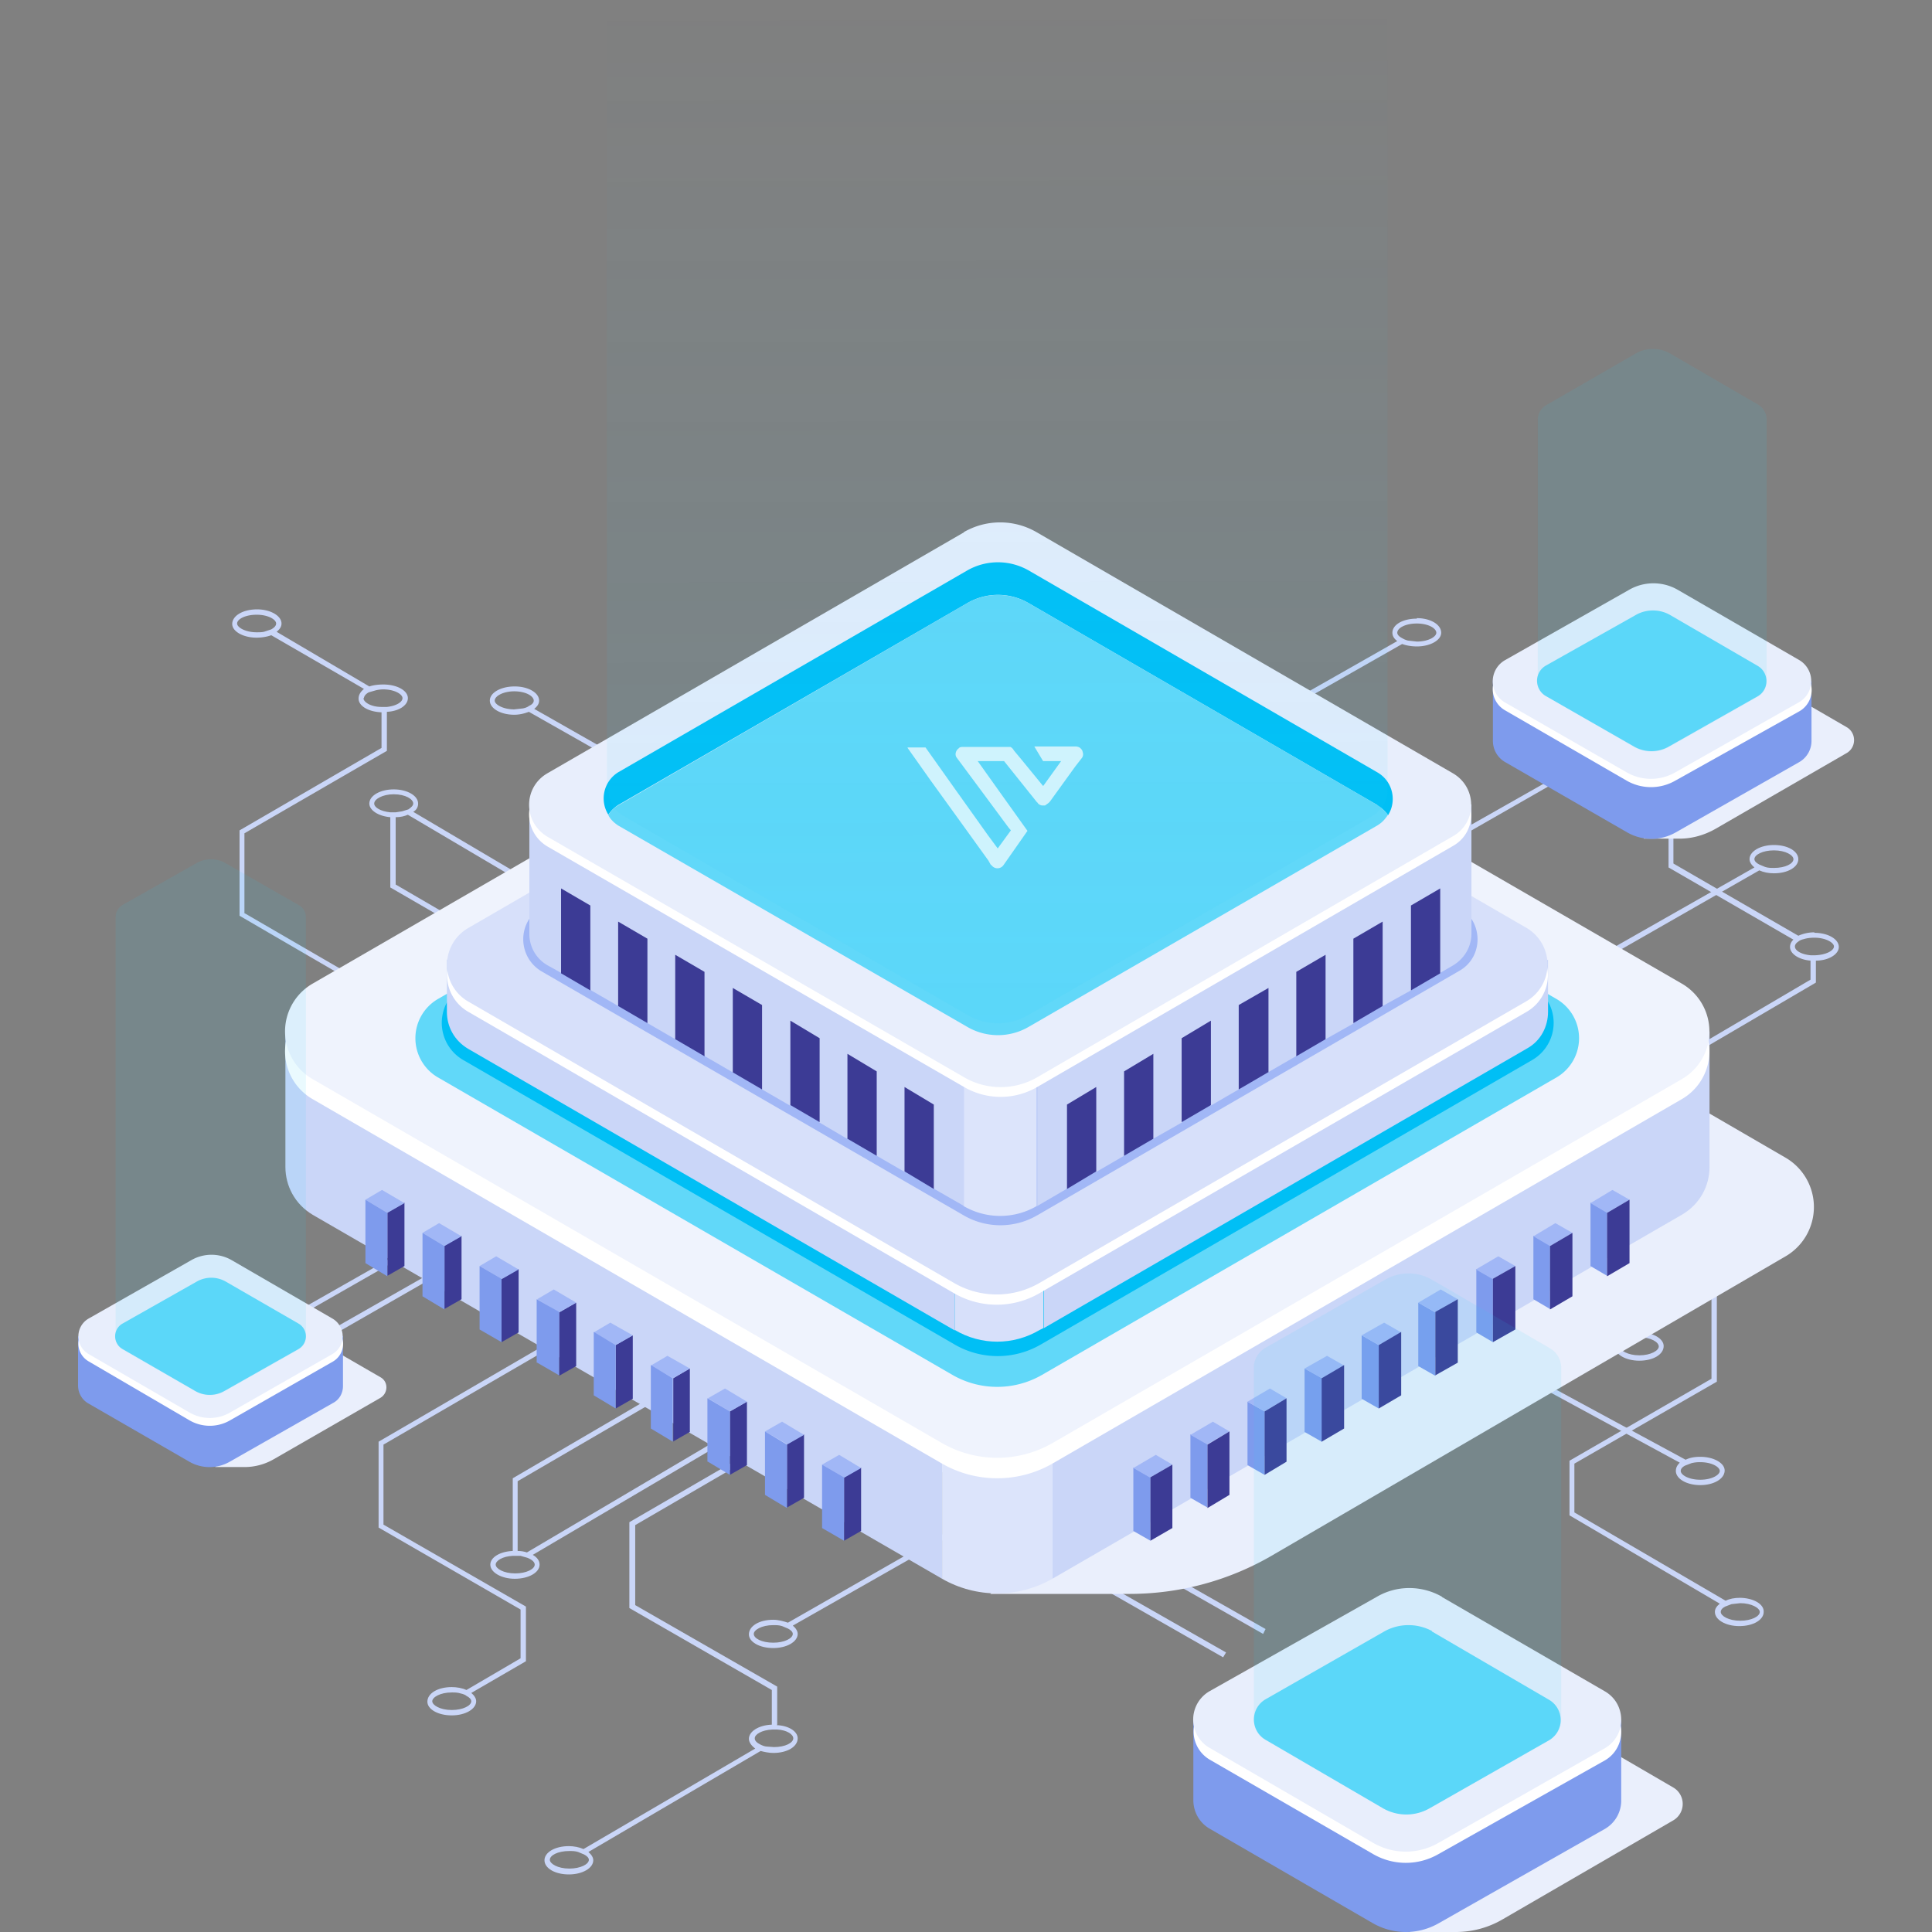 <?xml version="1.0" encoding="UTF-8"?>
<svg xmlns="http://www.w3.org/2000/svg" width="396" height="396" fill="none">
  <rect width="100%" height="100%" fill="#808080" stroke="none"/>
  <path d="M336 273.1c-1.1 0-2.1.2-3 .6l-34-19.5-.6 1 33.6 19c-.6.6-1 1.1-1 1.8 0 1.6 2.2 2.9 5 2.9 2.9 0 5-1.3 5-3 0-1.5-2.1-2.8-5-2.8zm0 4.7c-2.3 0-4-1-4-1.8 0-.4.4-.8 1-1.2l1.2-.4 1.8-.3c2.4 0 4 1 4 1.9 0 .8-1.6 1.8-4 1.8zM222 312.7l-.5.9 37.4 21.3.5-1-37.3-21.2zM213.9 317.4l-.5 1 37.3 21.3.6-1-37.4-21.3zM109.2 318.7l62.8-37-.5-1-63.5 37.5c-.6-.2-1.2-.3-1.9-.3v-14.3l42.6-24.8-.5-1-43.1 25.2v14.9c-2.6.1-4.6 1.3-4.6 2.8 0 1.6 2.3 2.9 5 2.9 2.9 0 5.1-1.3 5.1-2.9 0-.8-.5-1.5-1.4-2zm-3.6 3.8c-2.4 0-4-1-4-1.8s1.4-1.7 3.5-1.8h1.6l1.4.4c1 .4 1.5.9 1.5 1.4 0 .9-1.7 1.8-4 1.8zM162.5 333.2l33.6-19.1-.5-1-34.1 19.5c-.9-.3-2-.6-3-.6-2.9 0-5 1.3-5 3 0 1.5 2.1 2.8 5 2.8 2.8 0 5-1.3 5-2.9 0-.6-.4-1.2-1-1.7zm-4 3.5c-2.4 0-4-.9-4-1.8 0-.8 1.6-1.8 4-1.8.6 0 1.2 0 1.8.2l1.2.5c.6.3 1 .7 1 1.1 0 .9-1.7 1.8-4 1.8z" fill="#CAD6F8"></path>
  <path d="M159.3 353.5v-7.8L130.2 329v-16.4l85.6-49.8-.5-.9L129 312v17.6l29.2 16.8v7.1c-2.7.1-4.7 1.4-4.7 2.9 0 .7.5 1.4 1.3 2l-35.2 20.6c-.9-.4-2-.6-3-.6-2.9 0-5 1.3-5 2.9 0 1.6 2.1 2.9 5 2.9 2.8 0 5-1.3 5-2.9 0-.6-.4-1.2-1-1.7l35.3-20.7c.8.2 1.7.4 2.6.4 2.9 0 5-1.3 5-3 0-1.4-1.8-2.6-4.3-2.7zM116.7 383c-2.4 0-4-1-4-1.8 0-.9 1.6-1.8 4-1.8.6 0 1.2 0 1.8.2l1.2.5c.6.3 1 .7 1 1.1 0 .9-1.7 1.8-4 1.8zm42-24.9l-1.4-.1c-.5 0-1-.2-1.4-.4-.8-.4-1.2-.8-1.2-1.3 0-.8 1.4-1.7 3.6-1.8h1c2 .1 3.3 1 3.3 1.8 0 .9-1.6 1.8-4 1.8zM59.7 276c-2.8 0-5-1.2-5-2.8 0-1.6 2.2-3 5-3 2.9 0 5 1.4 5 3s-2.1 2.8-5 2.8zm0-4.7c-2.3 0-4 1-4 1.9 0 .8 1.7 1.8 4 1.8 2.4 0 4-1 4-1.8 0-.9-1.6-1.9-4-1.9z" fill="#CAD6F8"></path>
  <path d="M94.3 249.8L57 271l.5.9 37.3-21.3-.5-1zM62 280c-2.8 0-5-1.2-5-2.8 0-1.6 2.2-2.9 5-2.9s5 1.3 5 2.9c0 1.6-2.2 2.8-5 2.8zm0-4.7c-2.4 0-4 1-4 1.9 0 .8 1.6 1.8 4 1.8 2.3 0 4-1 4-1.8 0-.9-1.7-1.9-4-1.9z" fill="#CAD6F8"></path>
  <path d="M98.4 255.2L61 276.5l.5 1L99 256l-.5-1zM78.6 296.1l85.6-49.7-.5-1-86.1 50.1v17.6l29.1 16.8v10l-11.1 6.5c-.8-.4-2-.6-3-.6-2.9 0-5 1.3-5 3 0 1.5 2.1 2.8 5 2.8 2.8 0 5-1.3 5-2.9 0-.6-.4-1.2-1-1.7l11.2-6.5v-11.2l-29.2-16.8V296zm14 54.4c-2.4 0-4-1-4-1.8s1.6-1.8 4-1.8c.6 0 1.2 0 1.8.2.5.1 1 .3 1.2.5.6.3 1 .7 1 1.1 0 .9-1.7 1.8-4 1.8zM83.6 167l62.8 37.1.6-.9-62.3-36.8c.7-.4 1-1 1-1.7 0-1.6-2.2-2.9-5-2.9s-5 1.3-5 2.9c0 1.4 1.9 2.6 4.3 2.8v14.4l43.2 25 .5-.8-42.6-24.8v-13.8c1 0 1.8-.2 2.5-.5zm-2.9-.5H80c-2-.2-3.3-1-3.3-1.8 0-.9 1.7-1.9 4-1.9 2.4 0 4 1 4 1.9 0 .4-.4.8-1 1.2l-1.3.4-1.3.2h-.4z" fill="#CAD6F8"></path>
  <path d="M50.1 187.1v-16.3l29.2-16.9v-8c2.4-.1 4.3-1.3 4.3-2.8 0-1.6-2.3-2.8-5-2.8-1 0-2 .1-2.9.4l-19-11.2c.6-.5 1-1 1-1.7 0-1.6-2.3-2.9-5-2.9-2.9 0-5.1 1.3-5.1 3 0 1.5 2.2 2.8 5 2.8 1.1 0 2.2-.2 3-.5l19 11c-.7.6-1.1 1.2-1.1 2 0 1.5 2 2.7 4.7 2.8v7.3l-29.1 16.9v17.5l86.1 50.1.6-.9L50 187.1zm2.5-57.5c-2.3 0-4-1-4-1.8 0-.9 1.7-1.8 4-1.8 2.4 0 4 1 4 1.8 0 .4-.3.8-1 1.2l-1.2.4c-.5.2-1.1.2-1.8.2zm22 13.5c0-.4.4-.9 1-1.2l1.4-.4a7 7 0 011.5-.2c2.4 0 4 1 4 1.8s-1.3 1.6-3.2 1.8h-.8-.3c-2.2 0-3.7-1-3.7-1.8zM109.5 145.3c.6-.5 1-1 1-1.7 0-1.6-2.2-2.9-5-2.9-2.9 0-5.1 1.3-5.1 2.9 0 1.6 2.2 2.9 5 2.9 1.2 0 2.2-.3 3-.6l34.2 19.4.5-.9-33.6-19.1zm-2.3-.1l-1.8.2c-2.3 0-4-1-4-1.8 0-.9 1.7-1.9 4-1.9 2.4 0 4 1 4 1.9 0 .4-.3.8-1 1.1-.2.2-.7.4-1.2.5zM371.9 191.1c-1.3 0-2.4.3-3.3.7L343 177V165l8.3-4.8-.5-1-8.8 5.2v13.4l25.6 14.8a2 2 0 00-.7 1.5c0 1.4 1.8 2.6 4.2 2.8v3.9l-59 34.7.4.9 59.7-35v-4.5c2.6 0 4.7-1.3 4.7-2.8 0-1.6-2.2-2.9-5-2.9zm.2 4.7h-1c-2-.2-3.2-1-3.2-1.8 0-.3.2-.7.7-1 .2-.2.6-.4 1.1-.5.6-.2 1.4-.3 2.2-.3 2.3 0 4 1 4 1.8s-1.5 1.7-3.8 1.8zM290.4 126.8c-2.8 0-5 1.2-5 2.9 0 .6.3 1.2 1 1.7l-33.6 19.1.5.9 34.1-19.4c.8.3 1.9.5 3 .5 2.8 0 5-1.3 5-2.8 0-1.7-2.2-3-5-3zm0 4.7l-1.8-.2a4 4 0 01-1.2-.5c-.6-.3-1-.7-1-1.1 0-1 1.7-1.9 4-1.9 2.4 0 4 1 4 1.9 0 .8-1.6 1.8-4 1.8zM321.7 161.2c-2.9 0-5-1.3-5-3 0-1.5 2.1-2.8 5-2.8 2.8 0 5 1.3 5 2.9 0 1.6-2.2 2.9-5 2.9zm0-4.7c-2.4 0-4 1-4 1.8s1.6 1.8 4 1.8c2.3 0 4-1 4-1.8 0-.9-1.7-1.8-4-1.8z" fill="#CAD6F8"></path>
  <path d="M321.4 157.8L284 179l.5 1 37.4-21.4-.5-1zM363.6 173.2c-2.8 0-5 1.3-5 2.9 0 .6.4 1.2 1 1.7L326 196.9l.5 1 34.1-19.5c.9.4 1.9.6 3 .6 2.9 0 5-1.3 5-2.9 0-1.6-2.1-2.9-5-2.9zm0 4.7c-.6 0-1.2 0-1.8-.2l-1.2-.5c-.6-.3-1-.7-1-1.1 0-.9 1.7-1.8 4-1.8 2.4 0 4 1 4 1.8 0 .9-1.6 1.8-4 1.8zM356.7 327.5c-1.2 0-2.2.2-3 .6L322.7 310v-10l29.2-16.8v-17.6l-86.2-50-.5.9 85.6 49.7v16.4l-29.1 16.8v11.2l30.8 18.1c-.6.5-1 1-1 1.7 0 1.6 2.2 2.9 5 2.9 2.9 0 5-1.3 5-2.9.1-1.6-2.1-2.9-5-2.9zm0 4.7c-2.4 0-4-1-4-1.8 0-.4.3-.8.9-1.1l1.3-.5 1.8-.2c2.3 0 4 1 4 1.8 0 .9-1.7 1.8-4 1.8z" fill="#CAD6F8"></path>
  <path d="M348.5 298.6c-1.2 0-2.2.2-3 .6l-54.7-29.6-.5.9 54 29.3c-.5.5-.8 1-.8 1.7 0 1.6 2.2 2.9 5 2.9s5-1.3 5-3c0-1.5-2.2-2.8-5-2.8zm0 4.7c-2.4 0-4-1-4-1.8 0-.4.3-.8.9-1.1l1.3-.5a7 7 0 011.8-.2c2.4 0 4 1 4 1.8s-1.6 1.8-4 1.8z" fill="#CAD6F8"></path>
  <path d="M217.3 319.3l132-80.4-.5-1-132 80.5.5 1z" fill="#BFCBF2"></path>
  <path d="M256.2 173.5a20.4 20.4 0 00-20.5 0l-116.2 67.8c-6.8 4-6.8 13.8 0 17.7l93.7 54.4-10.2 13.3h28.7a58 58 0 0028.9-7.8L366 257.5a11.7 11.7 0 000-20.2l-109.9-63.8z" fill="#EAEFFC"></path>
  <path d="M322.1 227.6l-106.4-61.5v157.5l129-74.6c3.8-2.2 5.7-6 5.7-9.8v-27.8L322 227.6zM104.1 217.6l-1.4-6.2H58.5v27.8c0 3.8 1.9 7.6 5.6 9.8l129 74.6V166.1l-89 51.5z" fill="#CAD6F8"></path>
  <path d="M193.1 166v157.6c7 4 15.6 4 22.6 0V166.1c-7-4-15.6-4-22.6 0z" fill="#DCE4FB"></path>
  <path d="M79.4 261.5v-13l3.5-2v13l-3.5 2z" fill="#3C3B95"></path>
  <path d="M79.4 248.6l-4.5-2.7 3.4-2 4.6 2.7-3.5 2z" fill="#A1B7F6"></path>
  <path d="M74.9 258.9v-13l4.5 2.7v13l-4.5-2.7z" fill="#7E9BED"></path>
  <path d="M91.1 268.3v-13l3.5-2v13l-3.5 2z" fill="#3C3B95"></path>
  <path d="M91.1 255.4l-4.5-2.7 3.4-2 4.6 2.7-3.5 2z" fill="#A1B7F6"></path>
  <path d="M86.6 265.7v-13l4.5 2.7v13l-4.5-2.7z" fill="#7E9BED"></path>
  <path d="M102.8 275.1v-13l3.5-2v13l-3.5 2z" fill="#3C3B95"></path>
  <path d="M102.8 262.1l-4.5-2.6 3.4-2 4.6 2.7-3.5 2z" fill="#A1B7F6"></path>
  <path d="M98.3 272.5v-13l4.5 2.6v13l-4.5-2.6z" fill="#7E9BED"></path>
  <path d="M114.6 282v-13l3.5-2v13l-3.5 2z" fill="#3C3B95"></path>
  <path d="M114.6 269l-4.5-2.7 3.4-2 4.6 2.7-3.5 2z" fill="#A1B7F6"></path>
  <path d="M110 279.3v-13l4.6 2.6v13l-4.5-2.6z" fill="#7E9BED"></path>
  <path d="M126.2 288.7v-13l3.5-2v13l-3.5 2z" fill="#3C3B95"></path>
  <path d="M126.2 275.7l-4.5-2.6 3.4-2 4.6 2.6-3.5 2z" fill="#A1B7F6"></path>
  <path d="M121.7 286v-13l4.5 2.7v13l-4.5-2.7z" fill="#7E9BED"></path>
  <path d="M138 295.5v-13l3.4-2v13l-3.5 2z" fill="#3C3B95"></path>
  <path d="M138 282.5l-4.6-2.6 3.4-2 4.6 2.6-3.5 2z" fill="#A1B7F6"></path>
  <path d="M133.4 292.8v-13l4.5 2.7v13l-4.5-2.7z" fill="#7E9BED"></path>
  <path d="M149.6 302.3v-13l3.5-2v13l-3.5 2z" fill="#3C3B95"></path>
  <path d="M149.6 289.3l-4.5-2.7 3.5-2 4.5 2.7-3.5 2z" fill="#A1B7F6"></path>
  <path d="M145 299.6v-13l4.6 2.7v13l-4.5-2.7z" fill="#7E9BED"></path>
  <path d="M161.3 309v-13l3.5-2v13l-3.5 2z" fill="#3C3B95"></path>
  <path d="M161.3 296l-4.5-2.6 3.5-2 4.5 2.7-3.5 2z" fill="#A1B7F6"></path>
  <path d="M156.8 306.4v-13l4.5 2.7v13l-4.5-2.7z" fill="#7E9BED"></path>
  <path d="M173 315.8v-13l3.5-2v13l-3.5 2z" fill="#3C3B95"></path>
  <path d="M173 302.8l-4.5-2.6 3.5-2 4.5 2.7-3.5 2z" fill="#A1B7F6"></path>
  <path d="M168.5 313.2v-13l4.5 2.6v13l-4.5-2.6zM329.4 261.5v-13l-3.4-2v13l3.4 2z" fill="#7E9BED"></path>
  <path d="M329.4 248.6l4.6-2.7-3.5-2-4.5 2.7 3.4 2z" fill="#A1B7F6"></path>
  <path d="M334 258.9v-13l-4.6 2.7v13l4.6-2.7z" fill="#3C3B95"></path>
  <path d="M317.7 268.3v-13l-3.4-2v13l3.4 2z" fill="#7E9BED"></path>
  <path d="M317.7 255.4l4.6-2.7-3.5-2-4.5 2.7 3.4 2z" fill="#A1B7F6"></path>
  <path d="M322.3 265.7v-13l-4.6 2.7v13l4.6-2.7z" fill="#3C3B95"></path>
  <path d="M306 275.1v-13l-3.4-2v13l3.4 2z" fill="#7E9BED"></path>
  <path d="M306 262.1l4.6-2.6-3.5-2-4.6 2.7 3.5 2z" fill="#A1B7F6"></path>
  <path d="M310.6 272.5v-13l-4.6 2.6v13l4.6-2.6z" fill="#3C3B95"></path>
  <path d="M294.2 282v-13l-3.5-2v13l3.5 2z" fill="#7E9BED"></path>
  <path d="M294.2 269l4.6-2.7-3.5-2-4.6 2.7 3.5 2z" fill="#A1B7F6"></path>
  <path d="M298.8 279.3v-13l-4.6 2.6v13l4.6-2.6z" fill="#3C3B95"></path>
  <path d="M282.6 288.7v-13l-3.5-2v13l3.5 2z" fill="#7E9BED"></path>
  <path d="M282.6 275.7l4.6-2.6-3.5-2-4.6 2.6 3.5 2z" fill="#A1B7F6"></path>
  <path d="M287.2 286v-13l-4.6 2.7v13l4.6-2.7z" fill="#3C3B95"></path>
  <path d="M271 295.5v-13l-3.6-2v13l3.5 2z" fill="#7E9BED"></path>
  <path d="M271 282.5l4.5-2.6-3.5-2-4.6 2.6 3.5 2z" fill="#A1B7F6"></path>
  <path d="M275.5 292.8v-13l-4.6 2.7v13l4.6-2.7z" fill="#3C3B95"></path>
  <path d="M259.2 302.3v-13l-3.5-2v13l3.5 2z" fill="#7E9BED"></path>
  <path d="M259.2 289.3l4.5-2.7-3.4-2-4.6 2.7 3.5 2z" fill="#A1B7F6"></path>
  <path d="M263.7 299.6v-13l-4.5 2.7v13l4.5-2.7z" fill="#3C3B95"></path>
  <path d="M247.5 309v-13l-3.5-2v13l3.5 2z" fill="#7E9BED"></path>
  <path d="M247.5 296l4.5-2.6-3.4-2-4.6 2.7 3.5 2z" fill="#A1B7F6"></path>
  <path d="M252 306.4v-13l-4.5 2.7v13l4.5-2.7z" fill="#3C3B95"></path>
  <path d="M235.8 315.8v-13l-3.5-2v13l3.5 2z" fill="#7E9BED"></path>
  <path d="M235.8 302.8l4.5-2.6-3.4-2-4.6 2.7 3.5 2z" fill="#A1B7F6"></path>
  <path d="M240.3 313.2v-13l-4.5 2.6v13l4.5-2.6z" fill="#3C3B95"></path>
  <path d="M215.7 131l129 74.7a11.3 11.3 0 010 19.6l-129 74.7c-7 4-15.6 4-22.6 0l-129-74.7a11.3 11.3 0 010-19.6l129-74.6c7-4 15.6-4 22.6 0z" fill="#fff"></path>
  <path d="M215.7 127l129 74.6a11.3 11.3 0 010 19.6l-129 74.6c-7 4-15.6 4-22.6 0l-129-74.6a11.3 11.3 0 010-19.6l129-74.6c7-4 15.6-4 22.6 0z" fill="#EFF3FD"></path>
  <path d="M213.6 143.8l105.5 61a9.3 9.3 0 010 16l-105.5 61a18.4 18.4 0 01-18.4 0l-105.5-61a9.3 9.3 0 010-16l105.5-61a18.4 18.4 0 0118.4 0z" fill="#61D8F9"></path>
  <path d="M213.2 143.8L314 202a8.8 8.8 0 010 15.3l-100.7 58.3a17.6 17.6 0 01-17.6 0L95 217.3a8.8 8.8 0 010-15.3l100.7-58.2a17.6 17.6 0 0117.6 0z" fill="#00BFF5"></path>
  <path d="M213.1 161.6c-5.4-3.1-12-3.1-17.4 0v111c5.4 3.2 12 3.2 17.4 0l.8-.4V162l-.8-.4z" fill="#D7E0FA"></path>
  <path d="M126.9 201.4l-1.1-4.7H91.6v10.7c0 3 1.5 5.9 4.4 7.6l99.7 57.7v-111l-68.8 39.7zM295.4 209.2L214 162v110.2l99-57.3c2.9-1.6 4.3-4.6 4.3-7.5v-10.7l-21.8 12.5z" fill="#CAD6F8"></path>
  <path d="M213.1 134.6l99.8 57.7a8.7 8.7 0 010 15.1L213 265.1c-5.4 3.1-12 3.1-17.4 0L96 207.4a8.7 8.7 0 010-15.1l99.7-57.7c5.4-3.1 12-3.1 17.4 0z" fill="#fff"></path>
  <path d="M213.1 132.4l99.8 57.8a8.7 8.7 0 010 15L213 263c-5.4 3.1-12 3.1-17.4 0L96 205.3a8.7 8.7 0 010-15.1l99.7-57.8c5.4-3 12-3 17.4 0z" fill="#D7E0FA"></path>
  <path d="M212.6 136l86.5 50c5 2.9 5 10.2 0 13l-86.5 50.1a15 15 0 01-15.1 0l-86.5-50c-5-3-5-10.2 0-13.1l86.5-50a15 15 0 0115.1 0z" fill="#A1B7F6"></path>
  <path d="M306.6 345.2a6.8 6.8 0 00-6.8 0l-38.6 22.5a3.4 3.4 0 000 5.9l31 18-3.3 4.4h9.5c3.4 0 6.7-.9 9.6-2.6l35-20.3a3.9 3.9 0 000-6.7l-36.4-21.2z" fill="#EAEFFC"></path>
  <path d="M315.6 362.2l-20.1-11.7a13.4 13.4 0 00-13.4 0l-10.4 5.6-.8-3.7h-26.3V369c0 2.2 1.1 4.5 3.3 5.8l33.5 19.4c4.2 2.4 9.3 2.4 13.5 0l34-19.3a6.7 6.7 0 003.4-5.9v-16.5l-16.8 9.7z" fill="#7E9BED"></path>
  <path d="M295.5 329.7l33.5 19.5c4.4 2.5 4.4 9 0 11.6L294.9 380a13.4 13.4 0 01-13.5 0L248 360.7a6.7 6.7 0 010-11.6l34.2-19.4c4.1-2.4 9.2-2.4 13.4 0z" fill="#fff"></path>
  <path d="M295.5 327.3l33.5 19.4c4.4 2.6 4.4 9 0 11.6l-34.1 19.4a13.4 13.4 0 01-13.5 0L248 358.3a6.7 6.7 0 010-11.7l34.2-19.3c4.1-2.4 9.2-2.4 13.4 0z" fill="#E8EEFC"></path>
  <path d="M293.5 334.4l24 14a4.8 4.8 0 010 8.3l-24.4 13.9a9.6 9.6 0 01-9.7 0l-24-14a4.8 4.8 0 010-8.3l24.5-14c3-1.6 6.6-1.6 9.6 0z" fill="#61D8F9"></path>
  <path opacity=".1" d="M320 280.4c0-1.6-.8-3.2-2.4-4.1l-24.1-14a9.6 9.6 0 00-9.6 0l-24.6 14a4.8 4.8 0 00-2.3 3.7v72.5c0 1.6.7 3.2 2.3 4.1l24.1 14c3 1.7 6.7 1.7 9.7 0l24.5-13.9c1.6-1 2.4-2.6 2.4-4.2v-72z" fill="url(#paint0_linear)"></path>
  <path d="M350.5 132.8c-1.7-.9-3.7-.9-5.3 0l-29.6 17.3a2.6 2.6 0 000 4.6l23.9 13.9-2.6 3.3h7.3c2.6 0 5.1-.7 7.4-2l27-15.6c1.9-1.2 1.9-4 0-5.2l-28.1-16.3z" fill="#EAEFFC"></path>
  <path d="M358.8 146.8l-15-8.7a10 10 0 00-10 0l-7.6 4.2-.6-2.8H306v12.3a5 5 0 002.5 4.4l25 14.4a10 10 0 0010 0l25.3-14.4a5 5 0 002.5-4.3v-12.3l-12.5 7.2z" fill="#7E9BED"></path>
  <path d="M343.9 122.7l24.9 14.4a5 5 0 010 8.7L343.4 160a10 10 0 01-10 0l-24.9-14.4a5 5 0 010-8.7l25.4-14.3a10 10 0 0110 0z" fill="#fff"></path>
  <path d="M343.9 120.9l24.9 14.4a5 5 0 010 8.6l-25.4 14.4a10 10 0 01-10 0L308.5 144a5 5 0 010-8.7l25.4-14.4a10 10 0 0110 0z" fill="#E8EEFC"></path>
  <path d="M342.4 126.1l17.9 10.4a3.6 3.6 0 010 6.2L342.1 153a7.2 7.2 0 01-7.2 0l-18-10.3a3.6 3.6 0 010-6.3l18.3-10.3c2.2-1.3 5-1.3 7.2 0z" fill="#61D8F9"></path>
  <path opacity=".1" d="M362.1 86c0-1.2-.6-2.4-1.8-3.1l-17.9-10.4a7.1 7.1 0 00-7.2 0L317 83a3.5 3.5 0 00-1.8 2.8v53.9c0 1.2.6 2.4 1.8 3l17.9 10.4c2.2 1.3 5 1.3 7.2 0l18.2-10.3c1.2-.7 1.8-1.9 1.8-3.1V86z" fill="url(#paint1_linear)"></path>
  <path d="M55.1 269c-1.3-.7-3-.7-4.2 0l-24.2 14.1a2.1 2.1 0 000 3.7L46.2 298l-2.1 2.7h6a12 12 0 006-1.6L78 286.5c1.6-1 1.6-3.3 0-4.2L55 269z" fill="#EAEFFC"></path>
  <path d="M60 280l-12.5-7.3a8.3 8.3 0 00-8.3 0l-6.4 3.5-.5-2.3H16V284c0 1.4.7 2.8 2 3.6l20.8 12a8.3 8.3 0 008.3 0l21.1-12c1.4-.7 2.1-2.1 2.1-3.5v-10.3L60 280z" fill="#7E9BED"></path>
  <path d="M47.5 259.8l20.7 12a4.2 4.2 0 010 7.3l-21 12a8.3 8.3 0 01-8.4 0L18.1 279a4.2 4.2 0 010-7.2l21.1-12a8.3 8.3 0 018.3 0z" fill="#fff"></path>
  <path d="M47.5 258.3l20.7 12a4.2 4.2 0 010 7.2l-21 12a8.3 8.3 0 01-8.4 0l-20.7-12a4.2 4.2 0 010-7.2l21.1-12a8.3 8.3 0 018.3 0z" fill="#E8EEFC"></path>
  <path d="M46.3 262.7l14.9 8.6c2 1.2 2 4 0 5.2L46 285.1a6 6 0 01-6 0l-14.9-8.6a3 3 0 010-5.2l15.2-8.6a6 6 0 016 0z" fill="#61D8F9"></path>
  <path opacity=".1" d="M62.7 188c0-1-.5-2-1.5-2.5l-15-8.6a6 6 0 00-5.9 0l-15.2 8.6a3 3 0 00-1.4 2.3V274c0 1 .4 2 1.4 2.6l15 8.6a6 6 0 005.9 0l15.2-8.6a3 3 0 001.5-2.6v-85.8z" fill="url(#paint2_linear)"></path>
  <path d="M240.1 164.7c-5 0-8.6-2-8.6-4 0-1.9 3.6-4 8.6-4 1.5 0 2.8.2 4 .5 1 .3 2 .6 2.7 1 1.3.8 2 1.6 2 2.5 0 2-3.6 4-8.7 4zM253 176.4c-5 0-8.6-2-8.6-4 0-1.8 3.6-3.9 8.6-3.9 1.5 0 2.8.2 4 .5 1 .3 2 .6 2.7 1 1.3.8 2 1.6 2 2.5 0 1.9-3.5 4-8.7 4zM227.2 152.9c-5 0-8.6-2-8.6-4 0-1.8 3.5-4 8.6-4 1.5 0 2.8.3 4 .5l2.7 1c1.2.8 2 1.7 2 2.5 0 2-3.6 4-8.7 4z" fill="#61D8F9"></path>
  <path d="M271.4 165.9l1-4 29.2 3v26.5c0 2.5-1.3 5-3.8 6.5l-2.6 1.5-3-1.4-3 5-5.8 3.2-3-1.4-3 5-5.7 3.2-3.5-1.5-2.6 5-5.7 3.3-3.3-1.6-2.2 4.8-6.2 3.6-3-1.8-3 5.3-5.8 3.3-2.7-2-3.3 5.5-5.7 3.3-2.6-2-3.5 5.5-6 3.5V131.8l58.8 34.1z" fill="#CAD6F8"></path>
  <path d="M212.5 131.8v115.4a14.9 14.9 0 01-15 0V131.8a14.9 14.9 0 0115 0z" fill="#DCE4FB"></path>
  <path d="M127.2 172.6l70.4-40.8v115.4l-6.1-3.5-3-6.8-3.1 3.3-5.7-3.3-3.1-6.9-3 3.4-5.6-3.3-3.6-7-2.5 3.5-5.7-3.3-3-6.8-3 3.3-5.7-3.3-3-6.8-3.1 3.3-5.7-3.3-3-6.8-3 3.3-5.7-3.3-3-6.8-3 3.3-2.7-1.5a7.4 7.4 0 01-3.8-6.5v-25.5l18.7 6.7z" fill="#CAD6F8"></path>
  <path d="M197.6 111.1l-85.4 49.4c-5 2.8-5 10 0 13l85.4 49.3a14.9 14.9 0 0015 0l85.2-49.4c5-2.8 5-10 0-13l-85.3-49.3a14.9 14.9 0 00-15 0z" fill="#fff"></path>
  <path d="M197.6 109.1l-85.4 49.4c-5 2.9-5 10 0 13l85.4 49.3a14.9 14.9 0 0015 0l85.2-49.4c5-2.8 5-10 0-12.9l-85.3-49.4a14.9 14.9 0 00-15 0z" fill="#E8EEFC"></path>
  <path d="M282.3 165l-71.5-41.4a12.5 12.5 0 00-12.5 0L126.7 165c-.9.6-1.6 1.3-2 2a6.3 6.3 0 012-8.7l71.6-41.4c3.9-2.2 8.6-2.2 12.5 0l71.5 41.4c3.3 1.9 4 6 2.2 8.8a6.2 6.2 0 00-2.2-2z" fill="#00BFF5"></path>
  <path d="M282.3 169.2l-71.5 41.3a12.5 12.5 0 01-12.5 0l-71.6-41.3c-.9-.6-1.6-1.3-2-2.1.4-.8 1.1-1.5 2-2l71.6-41.5c3.9-2.2 8.6-2.2 12.5 0l71.5 41.4c1 .6 1.6 1.3 2.2 2-.6.9-1.2 1.6-2.2 2.2z" fill="#61D8F9"></path>
  <path d="M295.2 199.4v-17.3l-6 3.5V203l6-3.5zM283.4 206.2v-17.3l-6 3.5v17.3l6-3.5zM271.7 213v-17.3l-6 3.5v17.3l6-3.5zM260 219.8v-17.3l-6.1 3.5v17.3l6-3.5zM248.2 226.6v-17.4l-6 3.6V230l6-3.5zM236.4 233.4V216l-6 3.6v17.3l6-3.5zM224.7 240.1v-17.3l-6 3.6v17.3l6-3.6zM115 199.4v-17.3l6 3.5V203l-6-3.5zM126.7 206.2v-17.3l6 3.5v17.3l-6-3.5zM138.4 213v-17.3l6 3.5v17.3l-6-3.5zM150.2 219.8v-17.3l6 3.5v17.3l-6-3.5zM162 226.6v-17.4l6 3.6V230l-6-3.5zM173.7 233.4V216l6 3.6v17.3l-6-3.5zM185.4 240.1v-17.3l6 3.6v17.3l-6-3.6z" fill="#3C3B95"></path>
  <path opacity=".1" d="M284.4 0h-160v161.8h.3c0 2.1 1 4.2 3 5.4l70.7 40.9c3.8 2.2 8.5 2.2 12.3 0l70.7-40.9c2-1.2 3-3.3 3-5.3V0z" fill="url(#paint3_linear)"></path>
  <path d="M186.1 153.4l4.6 6.5a12549.4 12549.4 0 0111.9 16.5l.5.9h.1a1.5 1.5 0 002.5 0 18295.2 18295.2 0 014.9-7 7743.2 7743.2 0 01-10.2-14.3h5.4l5.2 6.5 1.6 2h.1v.1a1.3 1.3 0 001.1.5h.4l.7-.5.3-.3 5.2-7.2 1.4-1.8a1.3 1.3 0 00.1-1.2c0-.3-.3-.6-.5-.8-.3-.2-.6-.3-1-.3H212l1.8 3h3.7l-3.6 5-.1.1-4.5-5.5-1.5-1.8a1.5 1.5 0 00-.7-.7h-9.6c-.4 0-.8 0-1 .3-.3.2-.5.5-.6.9a1.2 1.2 0 00.2 1 5648.9 5648.9 0 0110.6 14.3l.5.6-2.7 3.7-2-2.7-6.7-9.4-6.1-8.6H186l.1.2z" fill="#fff" fill-opacity=".7"></path>
  <defs>
    <linearGradient id="paint0_linear" x1="288.5" y1="261" x2="288.5" y2="371.9" gradientUnits="userSpaceOnUse">
      <stop stop-color="#2ACAF7"></stop>
      <stop offset=".2" stop-color="#2ACAF7"></stop>
      <stop offset="1" stop-color="#2ACAF7"></stop>
    </linearGradient>
    <linearGradient id="paint1_linear" x1="338.6" y1="71.6" x2="338.6" y2="154" gradientUnits="userSpaceOnUse">
      <stop stop-color="#2ACAF7"></stop>
      <stop offset=".2" stop-color="#2ACAF7"></stop>
      <stop offset="1" stop-color="#2ACAF7"></stop>
    </linearGradient>
    <linearGradient id="paint2_linear" x1="43.2" y1="176.1" x2="43.2" y2="285.9" gradientUnits="userSpaceOnUse">
      <stop stop-color="#2ACAF7"></stop>
      <stop offset=".2" stop-color="#2ACAF7"></stop>
      <stop offset="1" stop-color="#2ACAF7"></stop>
    </linearGradient>
    <linearGradient id="paint3_linear" x1="204" y1="0" x2="204.4" y2="209.7" gradientUnits="userSpaceOnUse">
      <stop stop-color="#2ACAF7" stop-opacity="0"></stop>
      <stop offset="1" stop-color="#2ACAF7"></stop>
    </linearGradient>
  </defs>
</svg>
